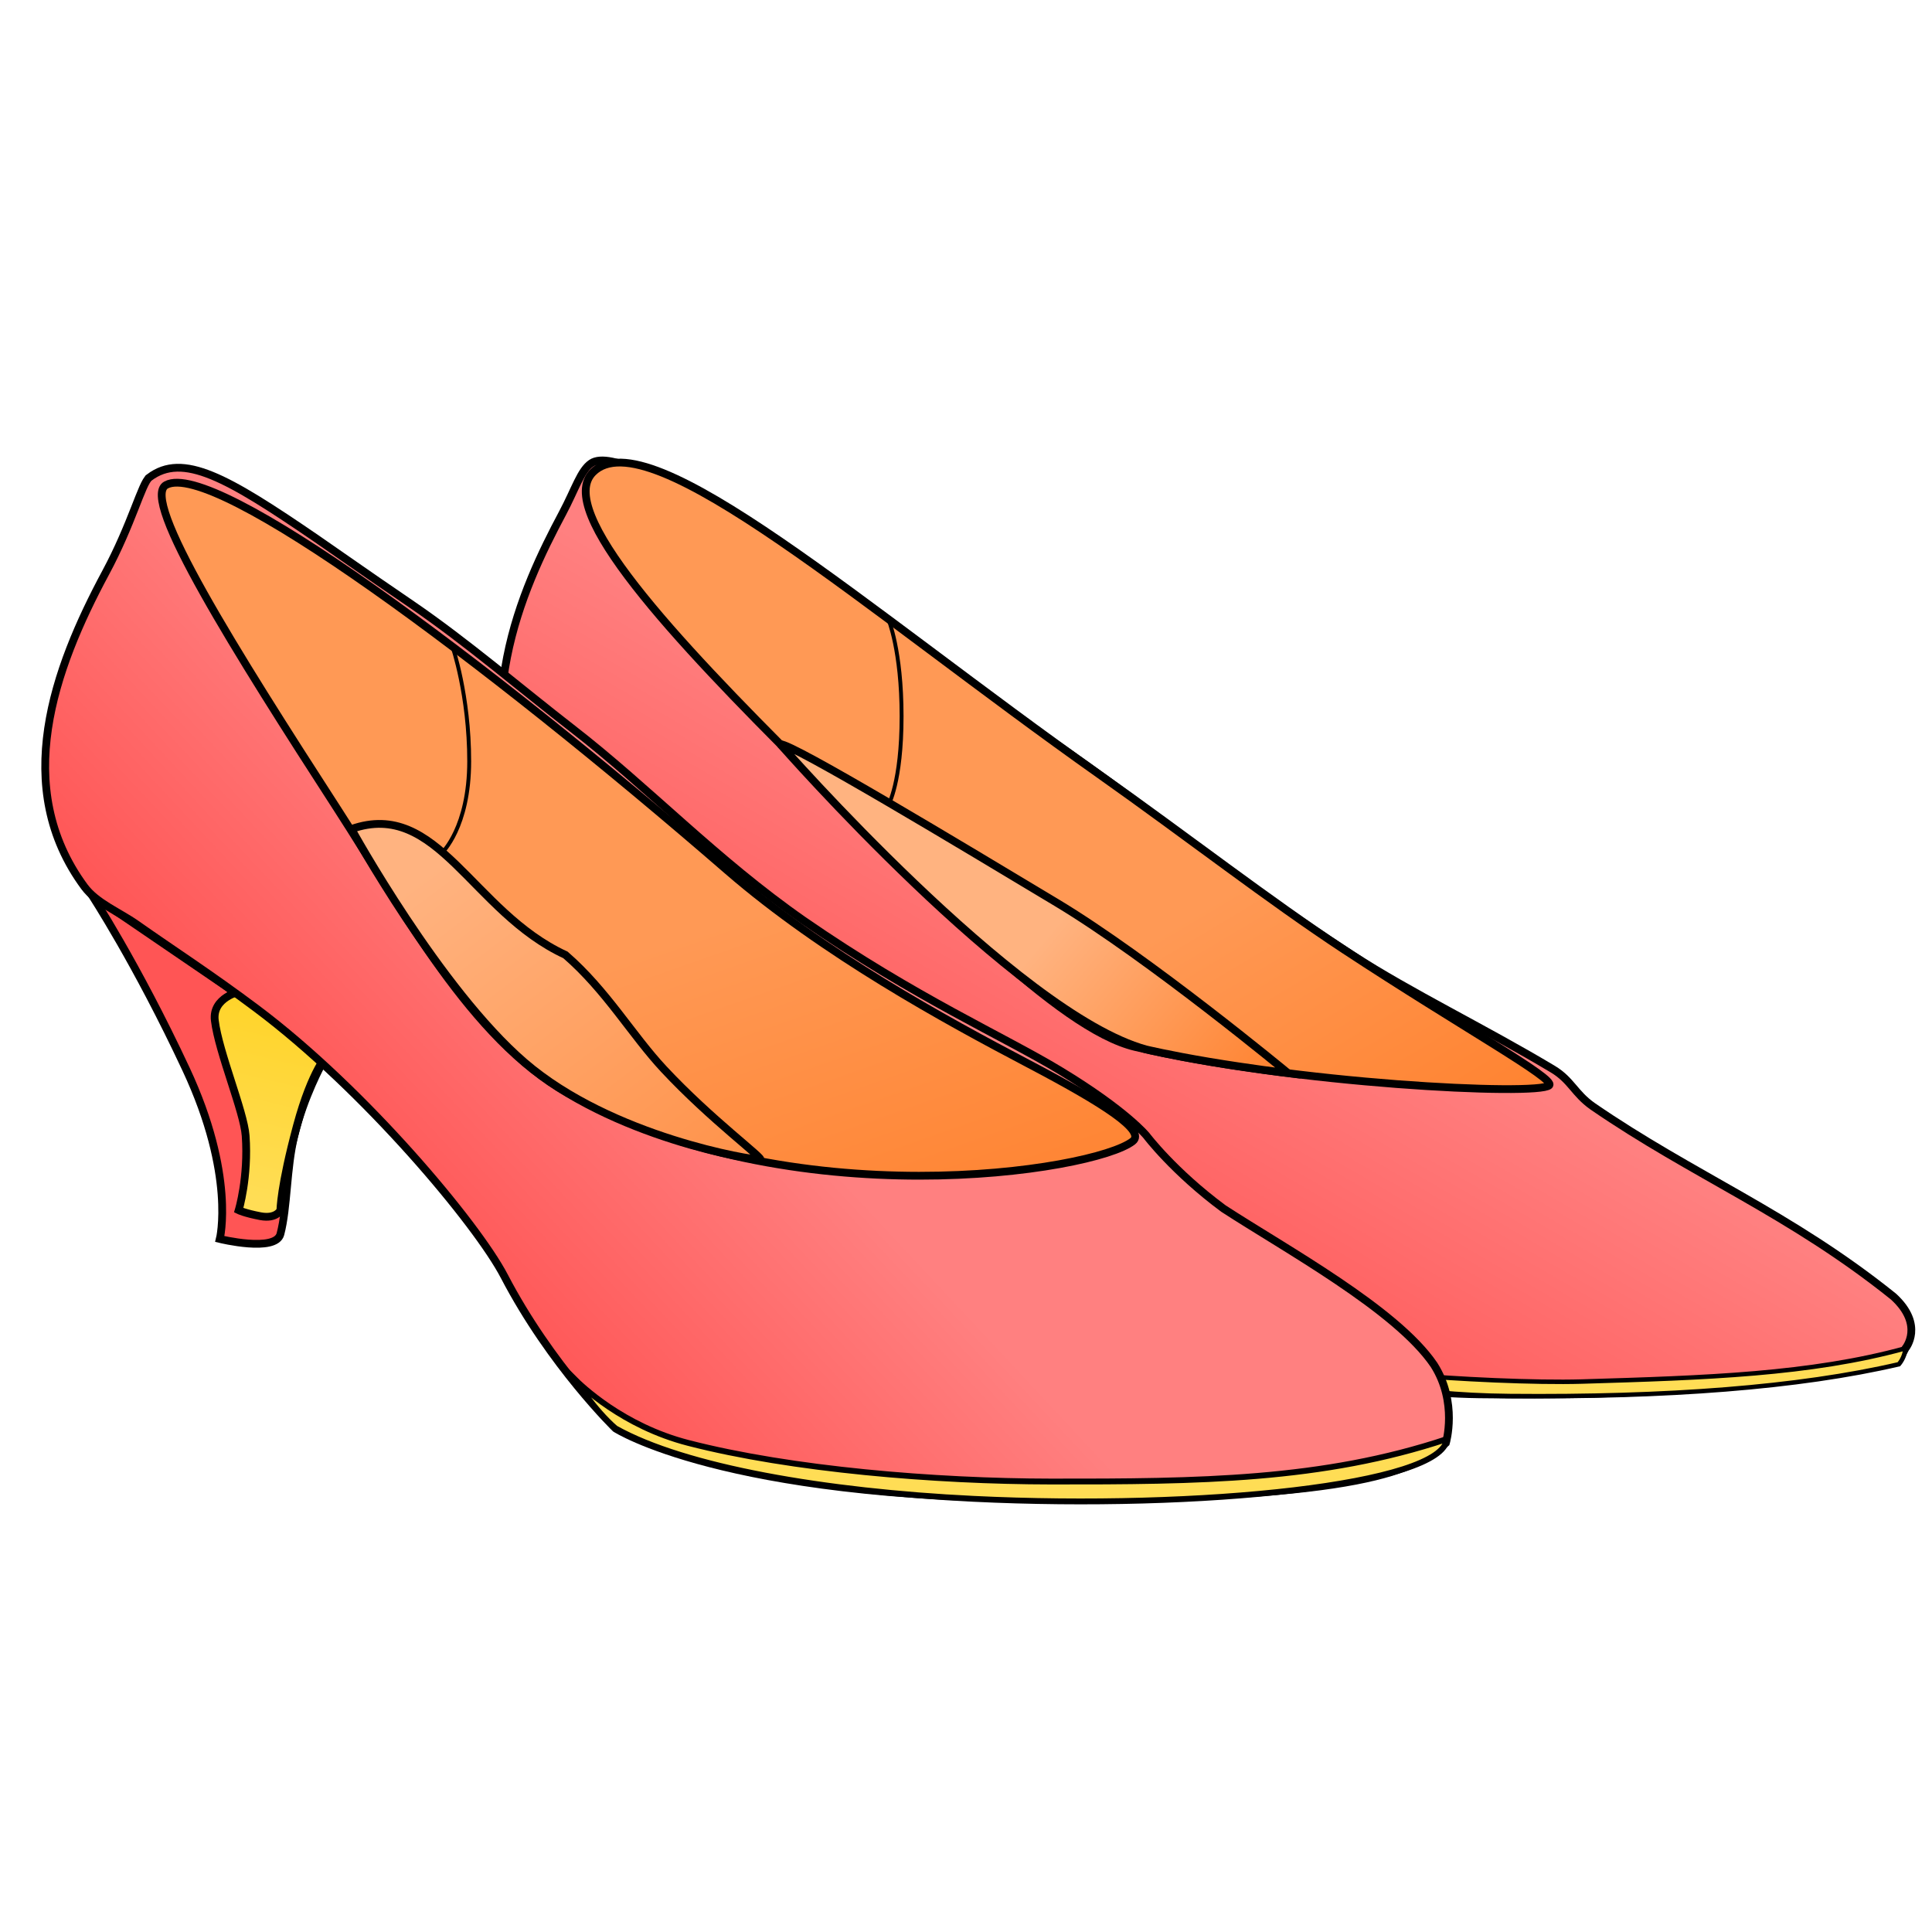 <?xml version="1.0" encoding="UTF-8" standalone="no"?>
<svg
   xmlns:dc="http://purl.org/dc/elements/1.1/"
   xmlns:cc="http://creativecommons.org/ns#"
   xmlns:rdf="http://www.w3.org/1999/02/22-rdf-syntax-ns#"
   xmlns:svg="http://www.w3.org/2000/svg"
   xmlns="http://www.w3.org/2000/svg"
   xmlns:xlink="http://www.w3.org/1999/xlink"
   xmlns:sodipodi="http://sodipodi.sourceforge.net/DTD/sodipodi-0.dtd"
   xmlns:inkscape="http://www.inkscape.org/namespaces/inkscape"
   viewBox="0 0 256 256"
   version="1.1"
   id="svg41"
   sodipodi:docname="enfpumps.svg"
   inkscape:version="0.92.3 (2405546, 2018-03-11)">
  <sodipodi:namedview
     pagecolor="#ffffff"
     bordercolor="#666666"
     borderopacity="1"
     objecttolerance="10"
     gridtolerance="10"
     guidetolerance="10"
     inkscape:pageopacity="0"
     inkscape:pageshadow="2"
     inkscape:window-width="2560"
     inkscape:window-height="1387"
     id="namedview43"
     showgrid="false"
     inkscape:zoom="5.2149125"
     inkscape:cx="148.07237"
     inkscape:cy="138.32527"
     inkscape:window-x="-8"
     inkscape:window-y="-8"
     inkscape:window-maximized="1"
     inkscape:current-layer="svg41" />
  <defs
     id="defs9">
    <linearGradient
       id="innoGrad2">
      <stop
         offset="0"
         stop-color="#ff2a2a"
         id="stop949"
         style="stop-color:#ff7f2a;stop-opacity:1" />
      <stop
         style="stop-color:#ff9955;stop-opacity:1"
         offset="1"
         stop-color="#ff2a2a"
         stop-opacity="0"
         id="stop951" />
    </linearGradient>
    <linearGradient
       id="innoGrad4">
      <stop
         style="stop-color:#ff7f2a;stop-opacity:1"
         id="stop937"
         stop-color="#ff2a2a"
         offset="0" />
      <stop
         id="stop939"
         stop-opacity="0"
         stop-color="#ff2a2a"
         offset="1"
         style="stop-color:#ffb380;stop-opacity:1" />
    </linearGradient>
    <linearGradient
       id="innoGrad3">
      <stop
         offset="0"
         stop-color="#ff2a2a"
         id="stop881"
         style="stop-color:#ffd42a;stop-opacity:1" />
      <stop
         style="stop-color:#ffdd55;stop-opacity:1"
         offset="1"
         stop-color="#ff2a2a"
         stop-opacity="0"
         id="stop883" />
    </linearGradient>
    <linearGradient
       id="innoGrad1">
      <stop
         id="stop873"
         stop-color="#ff2a2a"
         offset="0" />
      <stop
         id="stop875"
         stop-opacity="0"
         stop-color="#ff2a2a"
         offset="1"
         style="stop-color:#ff8080;stop-opacity:1" />
    </linearGradient>
    <linearGradient
       id="linearGradient896"
       x1="84.256"
       x2="137.855"
       y1="194.971"
       y2="102.767"
       gradientUnits="userSpaceOnUse"
       xlink:href="#innoGrad1"
       gradientTransform="matrix(1.03,0,0,1.03,-2.251,1.931)" />
    <linearGradient
       inkscape:collect="always"
       xlink:href="#innoGrad1"
       id="linearGradient871"
       x1="25.696"
       y1="196.172"
       x2="94.345"
       y2="132.124"
       gradientUnits="userSpaceOnUse"
       gradientTransform="matrix(1.03,0,0,1.03,-2.251,1.931)" />
    <linearGradient
       inkscape:collect="always"
       xlink:href="#innoGrad3"
       id="linearGradient879"
       x1="41.085"
       y1="128.271"
       x2="35.39"
       y2="152.271"
       gradientUnits="userSpaceOnUse"
       gradientTransform="matrix(1.03,0,0,1.03,-2.251,1.931)" />
    <linearGradient
       inkscape:collect="always"
       xlink:href="#innoGrad2"
       id="linearGradient917"
       x1="110.644"
       y1="173.161"
       x2="91.468"
       y2="118.318"
       gradientUnits="userSpaceOnUse"
       gradientTransform="matrix(1.03,0,0,1.03,-2.251,1.931)" />
    <linearGradient
       inkscape:collect="always"
       xlink:href="#innoGrad2"
       id="linearGradient925"
       x1="183.32"
       y1="157.628"
       x2="157.625"
       y2="114.483"
       gradientUnits="userSpaceOnUse"
       gradientTransform="matrix(1.03,0,0,1.03,-2.251,1.931)" />
    <linearGradient
       inkscape:collect="always"
       xlink:href="#innoGrad4"
       id="linearGradient927"
       x1="108.182"
       y1="181.174"
       x2="55.782"
       y2="111.519"
       gradientUnits="userSpaceOnUse"
       gradientTransform="matrix(1.03,0,0,1.03,-2.251,1.931)" />
    <linearGradient
       inkscape:collect="always"
       xlink:href="#innoGrad4"
       id="linearGradient935"
       x1="164.528"
       y1="142.288"
       x2="136.723"
       y2="118.701"
       gradientUnits="userSpaceOnUse"
       gradientTransform="matrix(1.03,0,0,1.03,-2.251,1.931)" />
  </defs>
  <path
     inkscape:connector-curvature="0"
     style="fill:url(#linearGradient896);fill-opacity:1;stroke:#000000;stroke-width:1.03;stroke-miterlimit:10"
     id="path13"
     d="m 78.349,61.378 c -1.413,0.955 -2.114,3.434 -3.813,6.625 -5.409,10.144 -12.668,25.957 -4.563,44.403 5.852,13.32 68.381,71.602 126.008,72.347 37.725,0.497 54.688,-4.042 55.586,-4.391 l 0.92,-1.706 c 0,0 2.547,-3.058 -1.584,-6.847 -13.738,-11.04 -26.547,-16.05 -39.878,-25.226 -2.41,-1.705 -2.822,-3.445 -5.267,-4.915 C 196.585,136.18 187.03,131.612 179.169,126.534 163.131,116.158 153.476,107.897 138.889,97.84 108.873,77.12 83.178,58.126 78.349,61.378 Z"
     stroke-miterlimit="10" />
  <path
     style="fill:#ffdd55;stroke:#000000;stroke-width:0.593;stroke-miterlimit:10;stroke-dasharray:none"
     inkscape:connector-curvature="0"
     id="path37-3"
     d="m 190.377,184.49 c 3.128,0.287 6.13,0.46 9.704,0.492 20.693,0.189 38.265,-1.121 51.534,-4.215 0.585,-0.707 0.805,-1.462 0.871,-2.111 -12.58,3.464 -26.456,3.915 -42.855,4.406 -6.13,0.184 -16.89,-0.315 -23.438,-0.94 -0.252,1.329 4.175,1.495 4.184,2.368 z"
     stroke-miterlimit="10"
     sodipodi:nodetypes="csccscc" />
  <path
     style="fill:url(#linearGradient925);fill-opacity:1.0;stroke:#000000;stroke-width:1.03;stroke-miterlimit:10"
     inkscape:connector-curvature="0"
     id="path17"
     d="m 78.572,62.582 c -5.071,5.072 10.72,22.022 28.082,39.292 16.624,16.544 33.583,34.452 43.766,36.855 20.808,4.915 53.316,6.499 54.858,5.09 0.938,-0.864 -11.45,-7.636 -27.157,-17.969 C 168.093,119.25 157.49,110.982 145.632,102.597 114.903,80.878 85.941,55.211 78.572,62.582 Z"
     stroke-miterlimit="10" />
  <path
     style="fill:url(#linearGradient935);fill-opacity:1.0;stroke:#000000;stroke-width:1.03;stroke-miterlimit:10"
     inkscape:connector-curvature="0"
     id="path19"
     d="m 103.388,98.609 c 1.506,-0.149 24.319,13.617 36.603,20.987 12.289,7.374 30.692,22.602 30.692,22.602 0,0 -5.188,-0.632 -10.493,-1.522 -5.306,-0.892 -8.353,-1.627 -8.353,-1.627 -17.143,-4.711 -48.45,-40.44 -48.45,-40.44 z"
     stroke-miterlimit="10" />
  <path
     style="fill:none;stroke:#000000;stroke-width:0.515;stroke-miterlimit:10"
     inkscape:connector-curvature="0"
     id="path21"
     d="m 117.706,82.027 c 0,0 1.759,4.106 1.759,12.884 0,8.774 -1.759,11.783 -1.759,11.783"
     stroke-miterlimit="10" />
  <path
     style="fill:#ff5555;stroke:#000000;stroke-width:1.03;stroke-miterlimit:10"
     inkscape:connector-curvature="0"
     id="path25"
     d="m 42.688,140.898 c 0,0 -2.427,4.359 -3.692,9.592 -1.065,4.415 -0.9,9.456 -1.838,13.029 -0.646,2.467 -8.034,0.652 -8.034,0.652 0,0 2.109,-8.418 -4.475,-22.504 C 18.07,127.584 12.118,118.528 12.118,118.528 l 18.069,12.324 z"
     stroke-miterlimit="10" />
  <path
     style="fill:url(#linearGradient879);fill-opacity:1;stroke:#000000;stroke-width:1.03;stroke-miterlimit:10"
     inkscape:connector-curvature="0"
     id="path27"
     d="m 31.877,131.342 c 0,0 -3.79,0.797 -3.411,3.877 0.524,4.249 3.852,12.062 4.084,15.271 0.395,5.522 -0.922,9.87 -0.922,9.87 0,0 0.791,0.392 2.895,0.794 2.106,0.385 2.632,-0.794 2.632,-0.794 0,0 0,-3.063 2.188,-11.186 2.024,-7.506 4.136,-9.56 4.136,-9.56 z"
     stroke-miterlimit="10"
     sodipodi:nodetypes="ccccccccc" />
  <path
     style="fill:url(#linearGradient871);fill-opacity:1;stroke:#000000;stroke-width:1.03;stroke-miterlimit:10"
     inkscape:connector-curvature="0"
     id="path29"
     d="m 19.782,63.268 c 4.441,-3.34 10.259,-0.045 22.111,8.073 2.113,1.446 6.179,4.336 12.702,8.779 7.153,4.883 14.428,11.133 21.274,16.438 10.086,7.81 19.041,17.346 30.624,25.42 14.825,10.253 26.532,15.367 34.024,19.909 8.757,5.305 11.404,8.603 11.404,8.603 0,0 3.581,4.752 10.189,9.649 8.181,5.327 22.885,13.33 27.896,20.705 3.183,4.998 1.583,10.357 1.583,10.357 -3.991,3.443 -10.356,7.455 -52.822,7.374 -42.998,-0.081 -57.213,-9.308 -57.213,-9.308 0,0 -8.559,-8.305 -14.739,-20.17 -3.598,-6.907 -18.46,-24.699 -32.818,-35.456 -6.162,-4.619 -11.108,-7.787 -15.927,-11.186 -2.23,-1.573 -5.292,-2.79 -6.889,-4.959 -9.724,-13.187 -4.036,-28.865 2.808,-41.592 3.48,-6.46 4.801,-11.886 5.793,-12.635 z"
     stroke-miterlimit="10"
     sodipodi:nodetypes="cccccccccccccccccc" />
  <path
     style="fill:url(#linearGradient917);fill-opacity:1.0;stroke:#000000;stroke-width:1.03;stroke-miterlimit:10"
     inkscape:connector-curvature="0"
     id="path33"
     d="m 22.017,64.256 c 6.344,-3.395 41.724,22.79 74.368,51.091 12.707,11.012 29.019,19.896 39.749,25.534 10.322,5.418 15.728,8.955 13.952,10.345 -5.137,3.997 -45.414,10.314 -74.896,-6.401 C 62.414,137.583 53.56,120.884 44.788,107.315 31.22,86.329 18.512,66.13 22.017,64.256 Z"
     stroke-miterlimit="10" />
  <path
     style="fill:url(#linearGradient927);fill-opacity:1.0;stroke:#000000;stroke-width:1.03;stroke-miterlimit:10"
     inkscape:connector-curvature="0"
     id="path35"
     d="m 46.564,109.847 c 0,0 11.678,21.214 22.929,30.91 11.57,9.973 30.353,12.991 31.237,12.898 0.618,-0.072 -6.508,-5.274 -12.769,-11.987 C 83.736,137.146 80.379,131.256 74.928,126.532 62.52,120.807 58.009,105.825 46.564,109.847 Z"
     stroke-miterlimit="10"
     sodipodi:nodetypes="cccccc" />
  <path
     style="fill:#ffdd55;stroke:#000000;stroke-width:0.773;stroke-miterlimit:10;stroke-dasharray:none"
     inkscape:connector-curvature="0"
     id="path37"
     d="m 81.554,189.265 c 9.203,5.164 27.78,8.379 47.445,9.338 30.088,1.468 62.165,-1.873 62.724,-7.922 -16.466,5.494 -32.891,5.65 -52.463,5.63 -15.341,-0.016 -34.381,-1.587 -48.054,-5.113 -8.701,-2.234 -14.257,-7.648 -15.132,-8.522 0,0 2.677,4.196 5.479,6.588 z"
     stroke-miterlimit="10"
     sodipodi:nodetypes="cscsccc" />
  <path
     style="fill:none;stroke:#000000;stroke-width:0.515;stroke-miterlimit:10"
     inkscape:connector-curvature="0"
     id="path21-3"
     d="m 59.959,85.68 c 0,0 2.213,6.411 2.213,15.189 0,8.774 -3.61,12.132 -3.61,12.132"
     stroke-miterlimit="10"
     sodipodi:nodetypes="csc" />
</svg>
